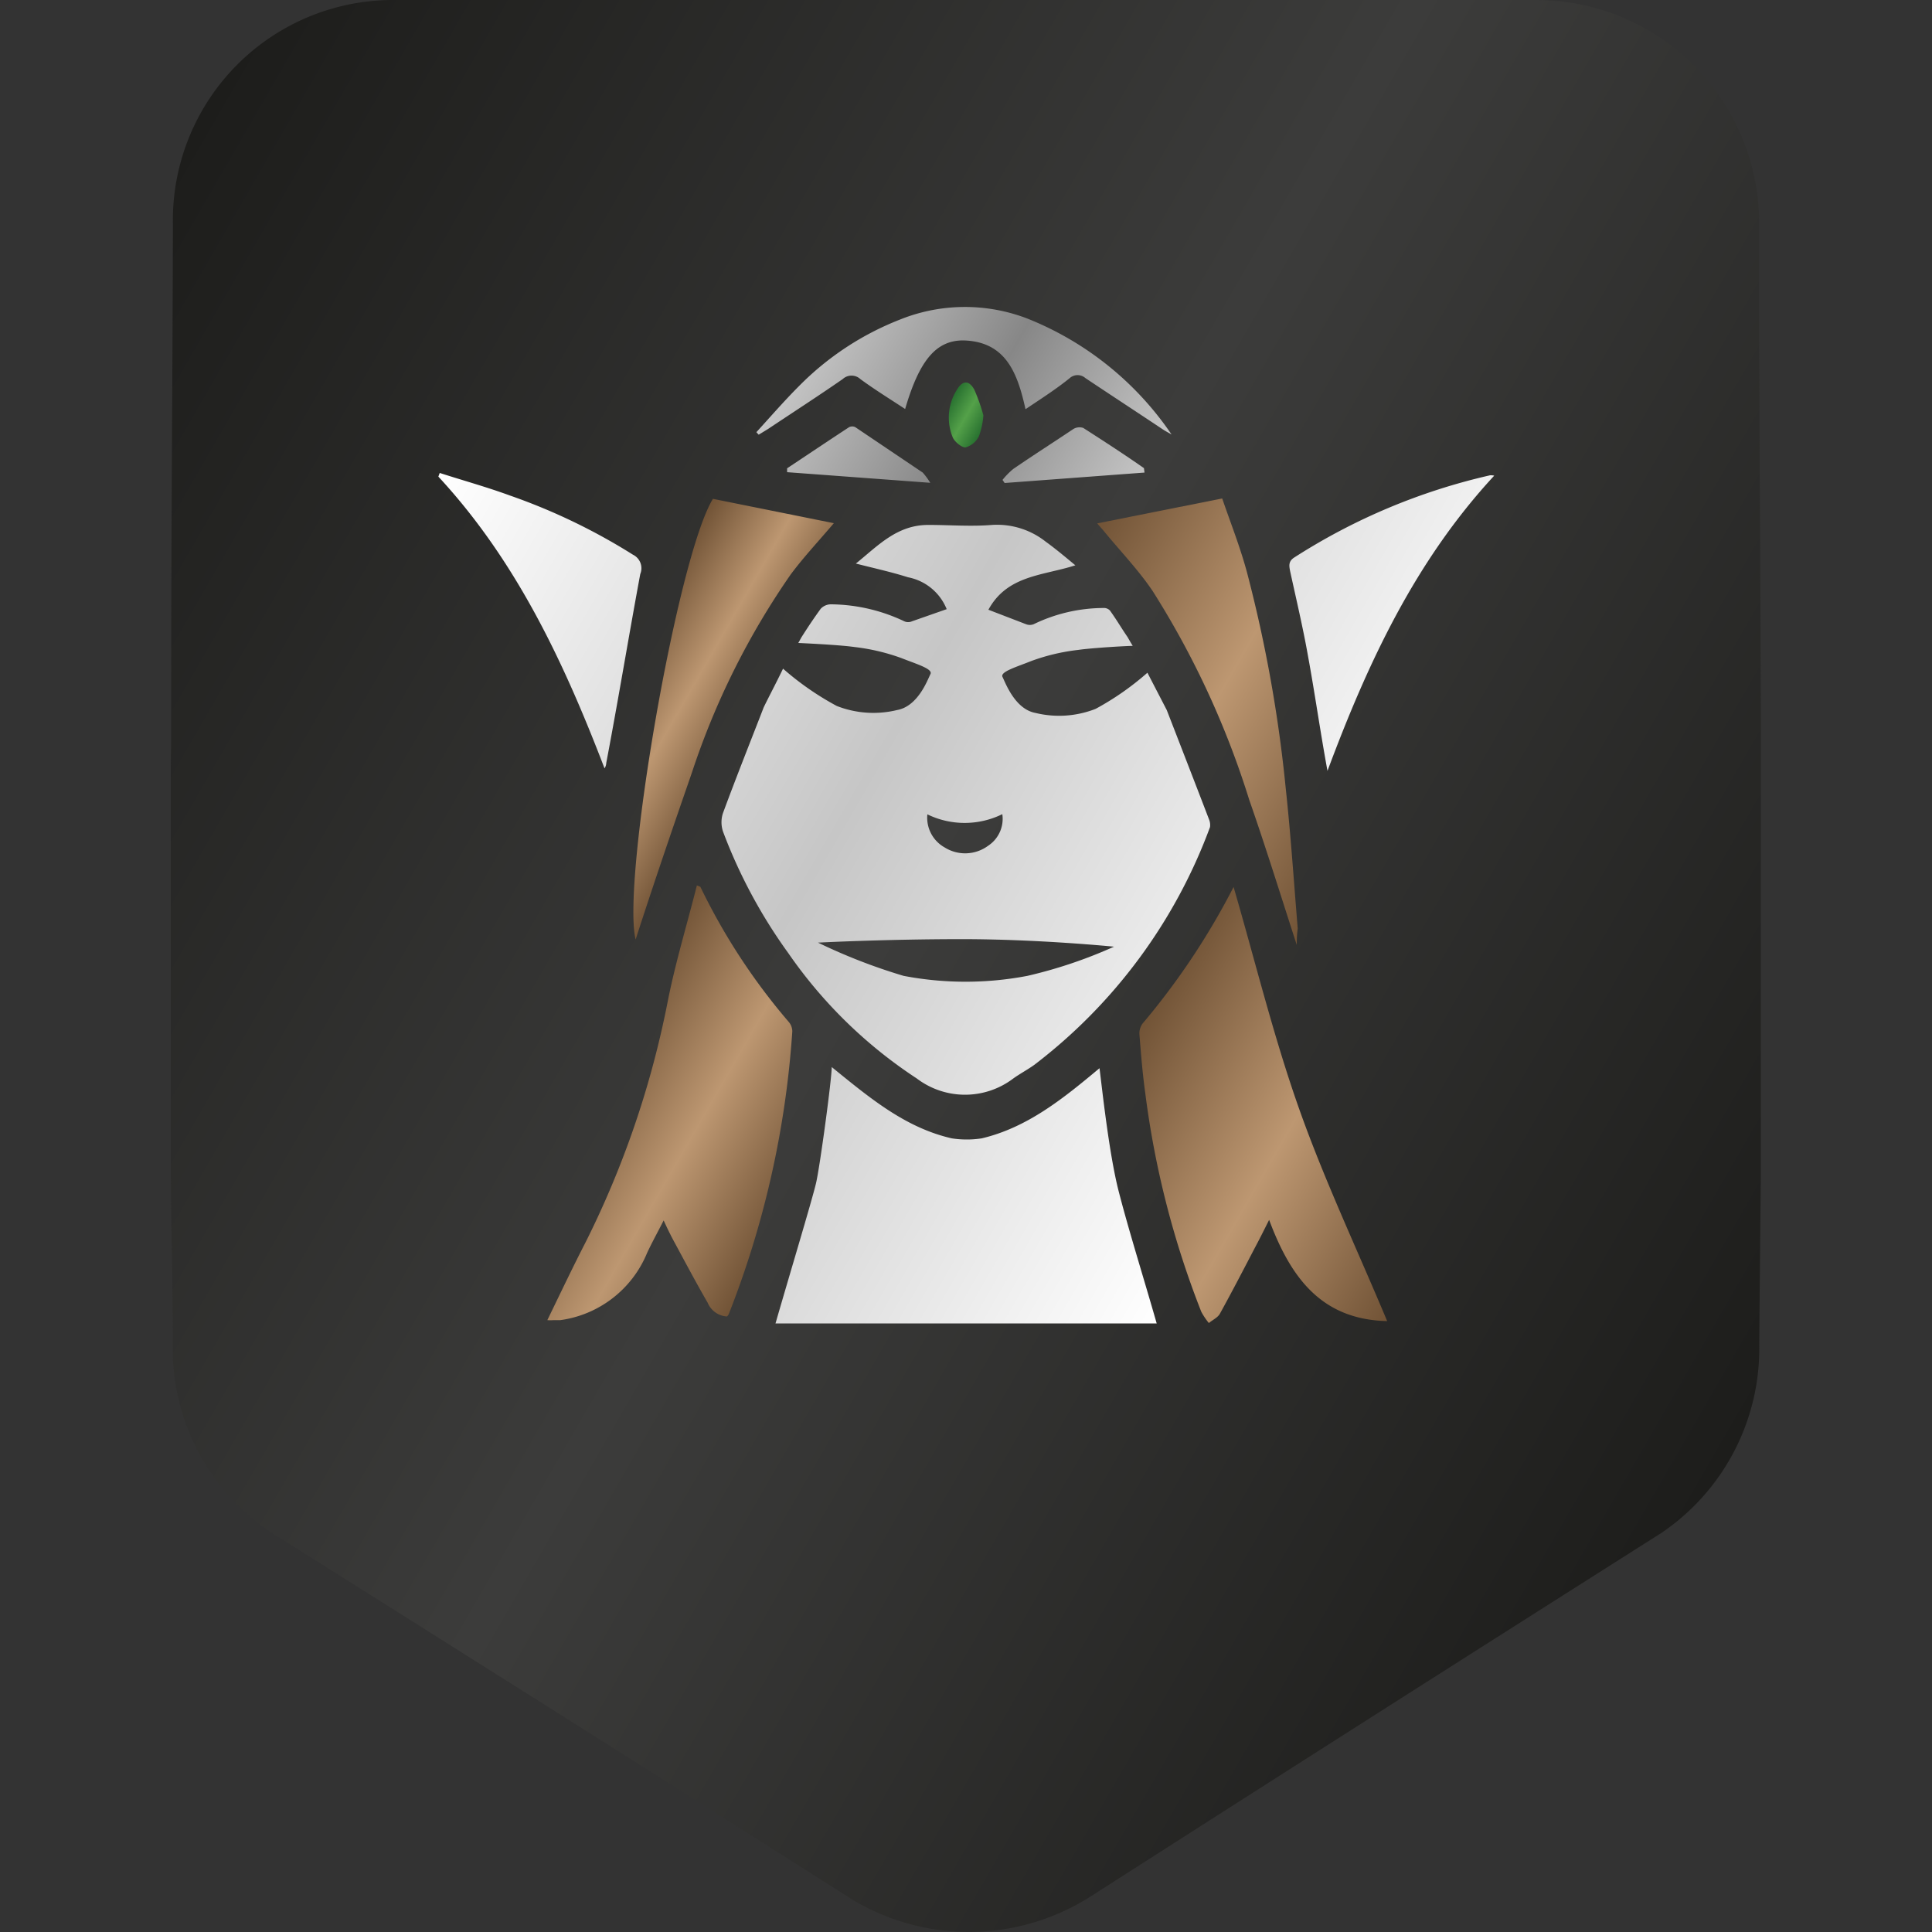 <svg xmlns="http://www.w3.org/2000/svg" xmlns:xlink="http://www.w3.org/1999/xlink" viewBox="0 0 100 100"><rect x="0" y="0" width="100" height="100" fill="#333333" stroke="none"/><defs><style>.cls-1{fill:url(#linear-gradient);}.cls-2{fill:url(#linear-gradient-2);}.cls-3{fill:url(#linear-gradient-3);}.cls-4{fill:url(#linear-gradient-4);}.cls-5{fill:url(#linear-gradient-5);}.cls-6{fill:url(#linear-gradient-6);}.cls-7{fill:url(#linear-gradient-7);}.cls-8{fill:url(#linear-gradient-8);}</style><linearGradient id="linear-gradient" x1="4.9" y1="15.39" x2="94.41" y2="67.07" gradientUnits="userSpaceOnUse"><stop offset="0" stop-color="#1d1d1b"/><stop offset="0.5" stop-color="#3c3c3b"/><stop offset="1" stop-color="#1d1d1b"/></linearGradient><linearGradient id="linear-gradient-2" x1="58.31" y1="54.35" x2="74.51" y2="63.7" gradientUnits="userSpaceOnUse"><stop offset="0" stop-color="#715336"/><stop offset="0.5" stop-color="#bd9771"/><stop offset="1" stop-color="#715336"/></linearGradient><linearGradient id="linear-gradient-3" x1="30.22" y1="55.94" x2="41.1" y2="62.22" xlink:href="#linear-gradient-2"/><linearGradient id="linear-gradient-4" x1="31.95" y1="34.35" x2="38.85" y2="38.33" xlink:href="#linear-gradient-2"/><linearGradient id="linear-gradient-5" x1="54.41" y1="31.14" x2="71.64" y2="41.09" xlink:href="#linear-gradient-2"/><linearGradient id="linear-gradient-6" x1="42.01" y1="17.48" x2="58.19" y2="26.82" gradientUnits="userSpaceOnUse"><stop offset="0" stop-color="#c6c6c6"/><stop offset="0.5" stop-color="#878787"/><stop offset="1" stop-color="#c6c6c6"/></linearGradient><linearGradient id="linear-gradient-7" x1="49.07" y1="20.97" x2="50.97" y2="22.06" gradientUnits="userSpaceOnUse"><stop offset="0" stop-color="#287130"/><stop offset="0.5" stop-color="#54a149"/><stop offset="1" stop-color="#287130"/></linearGradient><linearGradient id="linear-gradient-8" x1="22.19" y1="25.47" x2="69.07" y2="52.54" gradientUnits="userSpaceOnUse"><stop offset="0" stop-color="#fff"/><stop offset="0.5" stop-color="#c6c6c6"/><stop offset="1" stop-color="#fff"/></linearGradient></defs><title>elf</title><g id="Elf"><path class="cls-1" d="M8.86,38.16v-1c0-11.06.06-14.46.09-25.52A11.4,11.4,0,0,1,20.43,0H79.57A11.54,11.54,0,0,1,91.05,11.6c0,11.2.06,14.35.09,25.55v1c0,.53,0,1.07,0,1.61v1.16q0,8.09,0,16.17l0,.46c0,.19,0,.38,0,.56,0,.53,0,1.07,0,1.6v1.21s-.09,8.81-.08,8.81A11.52,11.52,0,0,1,86,79.34C74.38,86.71,68,90.77,56.45,98.16a11.71,11.71,0,0,1-12.32.17C32.4,90.88,26.24,87,14.48,79.6a11.42,11.42,0,0,1-5.54-9.91c0-4-.06-4.75-.1-8.77V59.63l0-1.51c0-.36,0-.73,0-1.1V41c0-.43,0-.86,0-1.29S8.86,38.67,8.86,38.16Z"/><path class="cls-2" d="M71.8,68.38c-3.42-.08-5-2.27-6.11-5.24-.3.6-.5,1-.72,1.41-.6,1.15-1.2,2.31-1.83,3.45-.11.2-.38.32-.57.48a3.68,3.68,0,0,1-.39-.58,47,47,0,0,1-2.9-11.31c-.14-1-.22-2-.3-3a.88.88,0,0,1,.15-.6,37.47,37.47,0,0,0,4.72-7.08c1.11,3.81,2.05,7.67,3.36,11.39S70.23,64.63,71.8,68.38Z"/><path class="cls-3" d="M36.25,45.9a32.24,32.24,0,0,0,4.58,7,.77.77,0,0,1,.18.48,48.85,48.85,0,0,1-3.29,14.64.51.51,0,0,1-.09.12,1.15,1.15,0,0,1-1-.71c-.62-1.07-1.2-2.17-1.79-3.26-.15-.28-.29-.57-.49-1-.32.63-.61,1.15-.86,1.69A5.69,5.69,0,0,1,29,68.33l-.36,0a1.76,1.76,0,0,1-.31,0c.67-1.38,1.31-2.73,2-4.07a48.62,48.62,0,0,0,4.22-12.37c.39-2,1-4,1.52-6.06Z"/><path class="cls-4" d="M43.16,27.08c-.78.92-1.56,1.75-2.23,2.65A39.69,39.69,0,0,0,35.81,40c-1,2.88-2,5.81-2.91,8.63-.73-3,2.15-19.78,4-22.81Z"/><path class="cls-5" d="M67.12,48.91c-.85-2.62-1.61-5.08-2.46-7.51a45.31,45.31,0,0,0-5-10.81c-.75-1.11-1.69-2.08-2.54-3.12l-.33-.38,6.47-1.29c.44,1.28.94,2.54,1.29,3.85a71.7,71.7,0,0,1,2,11.16c.26,2.41.42,4.83.62,7.25C67.14,48.28,67.12,48.5,67.12,48.91Z"/><path class="cls-6" d="M53.08,21.18c-.41-1.84-1-3.51-3.23-3.56-1.41,0-2.27,1.05-3,3.55-.79-.52-1.57-1-2.32-1.55a.67.67,0,0,0-.91,0c-1.27.88-2.57,1.72-3.86,2.58l-.49.3-.12-.13c.73-.8,1.44-1.62,2.2-2.38a15,15,0,0,1,5.21-3.44,9,9,0,0,1,6.62-.06,16.31,16.31,0,0,1,7.46,6c-.15-.09-.31-.17-.46-.27-1.32-.88-2.65-1.75-4-2.65a.61.61,0,0,0-.81,0C54.68,20.13,53.9,20.63,53.08,21.18Zm-5.32,3.28-3.49-2.35a.36.36,0,0,0-.32,0c-1.07.7-2.14,1.42-3.21,2.13l0,.2,7.41.55A3.64,3.64,0,0,0,47.76,24.46Zm11.45-.23c-1-.7-2.08-1.4-3.14-2.08a.61.61,0,0,0-.52.06c-1,.67-2.08,1.36-3.1,2.06a3.77,3.77,0,0,0-.56.57L52,25l7.24-.54Z"/><path class="cls-7" d="M50.9,21.5a4,4,0,0,1-.23,1.08,1.12,1.12,0,0,1-.7.58c-.2,0-.56-.29-.66-.53a2.69,2.69,0,0,1,.22-2.46c.29-.49.63-.5.9,0A9.15,9.15,0,0,1,50.9,21.5Z"/><path class="cls-8" d="M22.76,24.48c1.21.39,2.44.73,3.64,1.17a31.3,31.3,0,0,1,6.36,3.06.78.78,0,0,1,.38,1C32.53,33,32,36.23,31.38,39.49a.54.54,0,0,1-.09.28c-2.1-5.48-4.56-10.74-8.6-15.1Zm54.37.12A31.8,31.8,0,0,0,67,28.85c-.32.2-.28.43-.22.73.32,1.47.67,2.94.93,4.42.35,1.91.62,3.83,1,5.9,2.09-5.61,4.55-10.87,8.63-15.28A.77.77,0,0,0,77.13,24.6ZM57.91,61.69c-.52-2-.89-5.58-1-6.4-1.9,1.59-3.74,3.07-6.09,3.63a5.1,5.1,0,0,1-1.56,0c-2.4-.55-4.23-2.08-6.21-3.69,0,.63-.61,5.14-.81,6s-1.4,4.84-2.1,7.27H59.87C59.21,66.19,58.43,63.71,57.91,61.69Zm4.72-18.88a27.39,27.39,0,0,1-9.1,12.31c-.35.25-.73.45-1.08.7a4.13,4.13,0,0,1-5,0,24.17,24.17,0,0,1-6.65-6.49,26.71,26.71,0,0,1-3.37-6.27,1.5,1.5,0,0,1,0-1c.68-1.84,1.41-3.67,2.1-5.45.23-.48.63-1.23,1-2a14.89,14.89,0,0,0,2.78,1.93,5.19,5.19,0,0,0,3.13.21c1.09-.2,1.58-1.59,1.72-1.86s-.73-.52-1.51-.83a10.65,10.65,0,0,0-2.42-.57c-.83-.12-2.91-.21-2.91-.21h0l.16-.29c.37-.58.65-1,1-1.48a.73.73,0,0,1,.56-.23,9,9,0,0,1,3.77.88.48.48,0,0,0,.39,0L49,31.53a2.71,2.71,0,0,0-2-1.65c-.85-.27-1.72-.46-2.7-.71,1.16-.94,2.13-2,3.75-2,1.1,0,2.2.09,3.3,0a4.06,4.06,0,0,1,2.78.87c.5.36,1,.78,1.53,1.22-1.67.54-3.52.5-4.5,2.3l1.95.75a.54.54,0,0,0,.39,0,8.34,8.34,0,0,1,3.6-.84.43.43,0,0,1,.35.13c.34.47.65,1,.91,1.37.08.14.17.3.27.46-.27,0-2.07.1-2.83.21a10.45,10.45,0,0,0-2.41.57c-.77.31-1.64.56-1.5.83s.63,1.66,1.7,1.86a5.16,5.16,0,0,0,3.12-.21,14.4,14.4,0,0,0,2.68-1.87l1,1.93c.71,1.83,1.46,3.76,2.2,5.69A.76.76,0,0,1,62.63,42.81ZM48,42.15a1.76,1.76,0,0,0,.89,1.71,2,2,0,0,0,2.25-.08,1.67,1.67,0,0,0,.74-1.64A4.41,4.41,0,0,1,48,42.15ZM57.66,49s-3.87-.39-7.87-.39-7.45.18-7.45.18a29.38,29.38,0,0,0,4.43,1.72,17.06,17.06,0,0,0,6.41,0A24.14,24.14,0,0,0,57.66,49Z"/></g></svg>